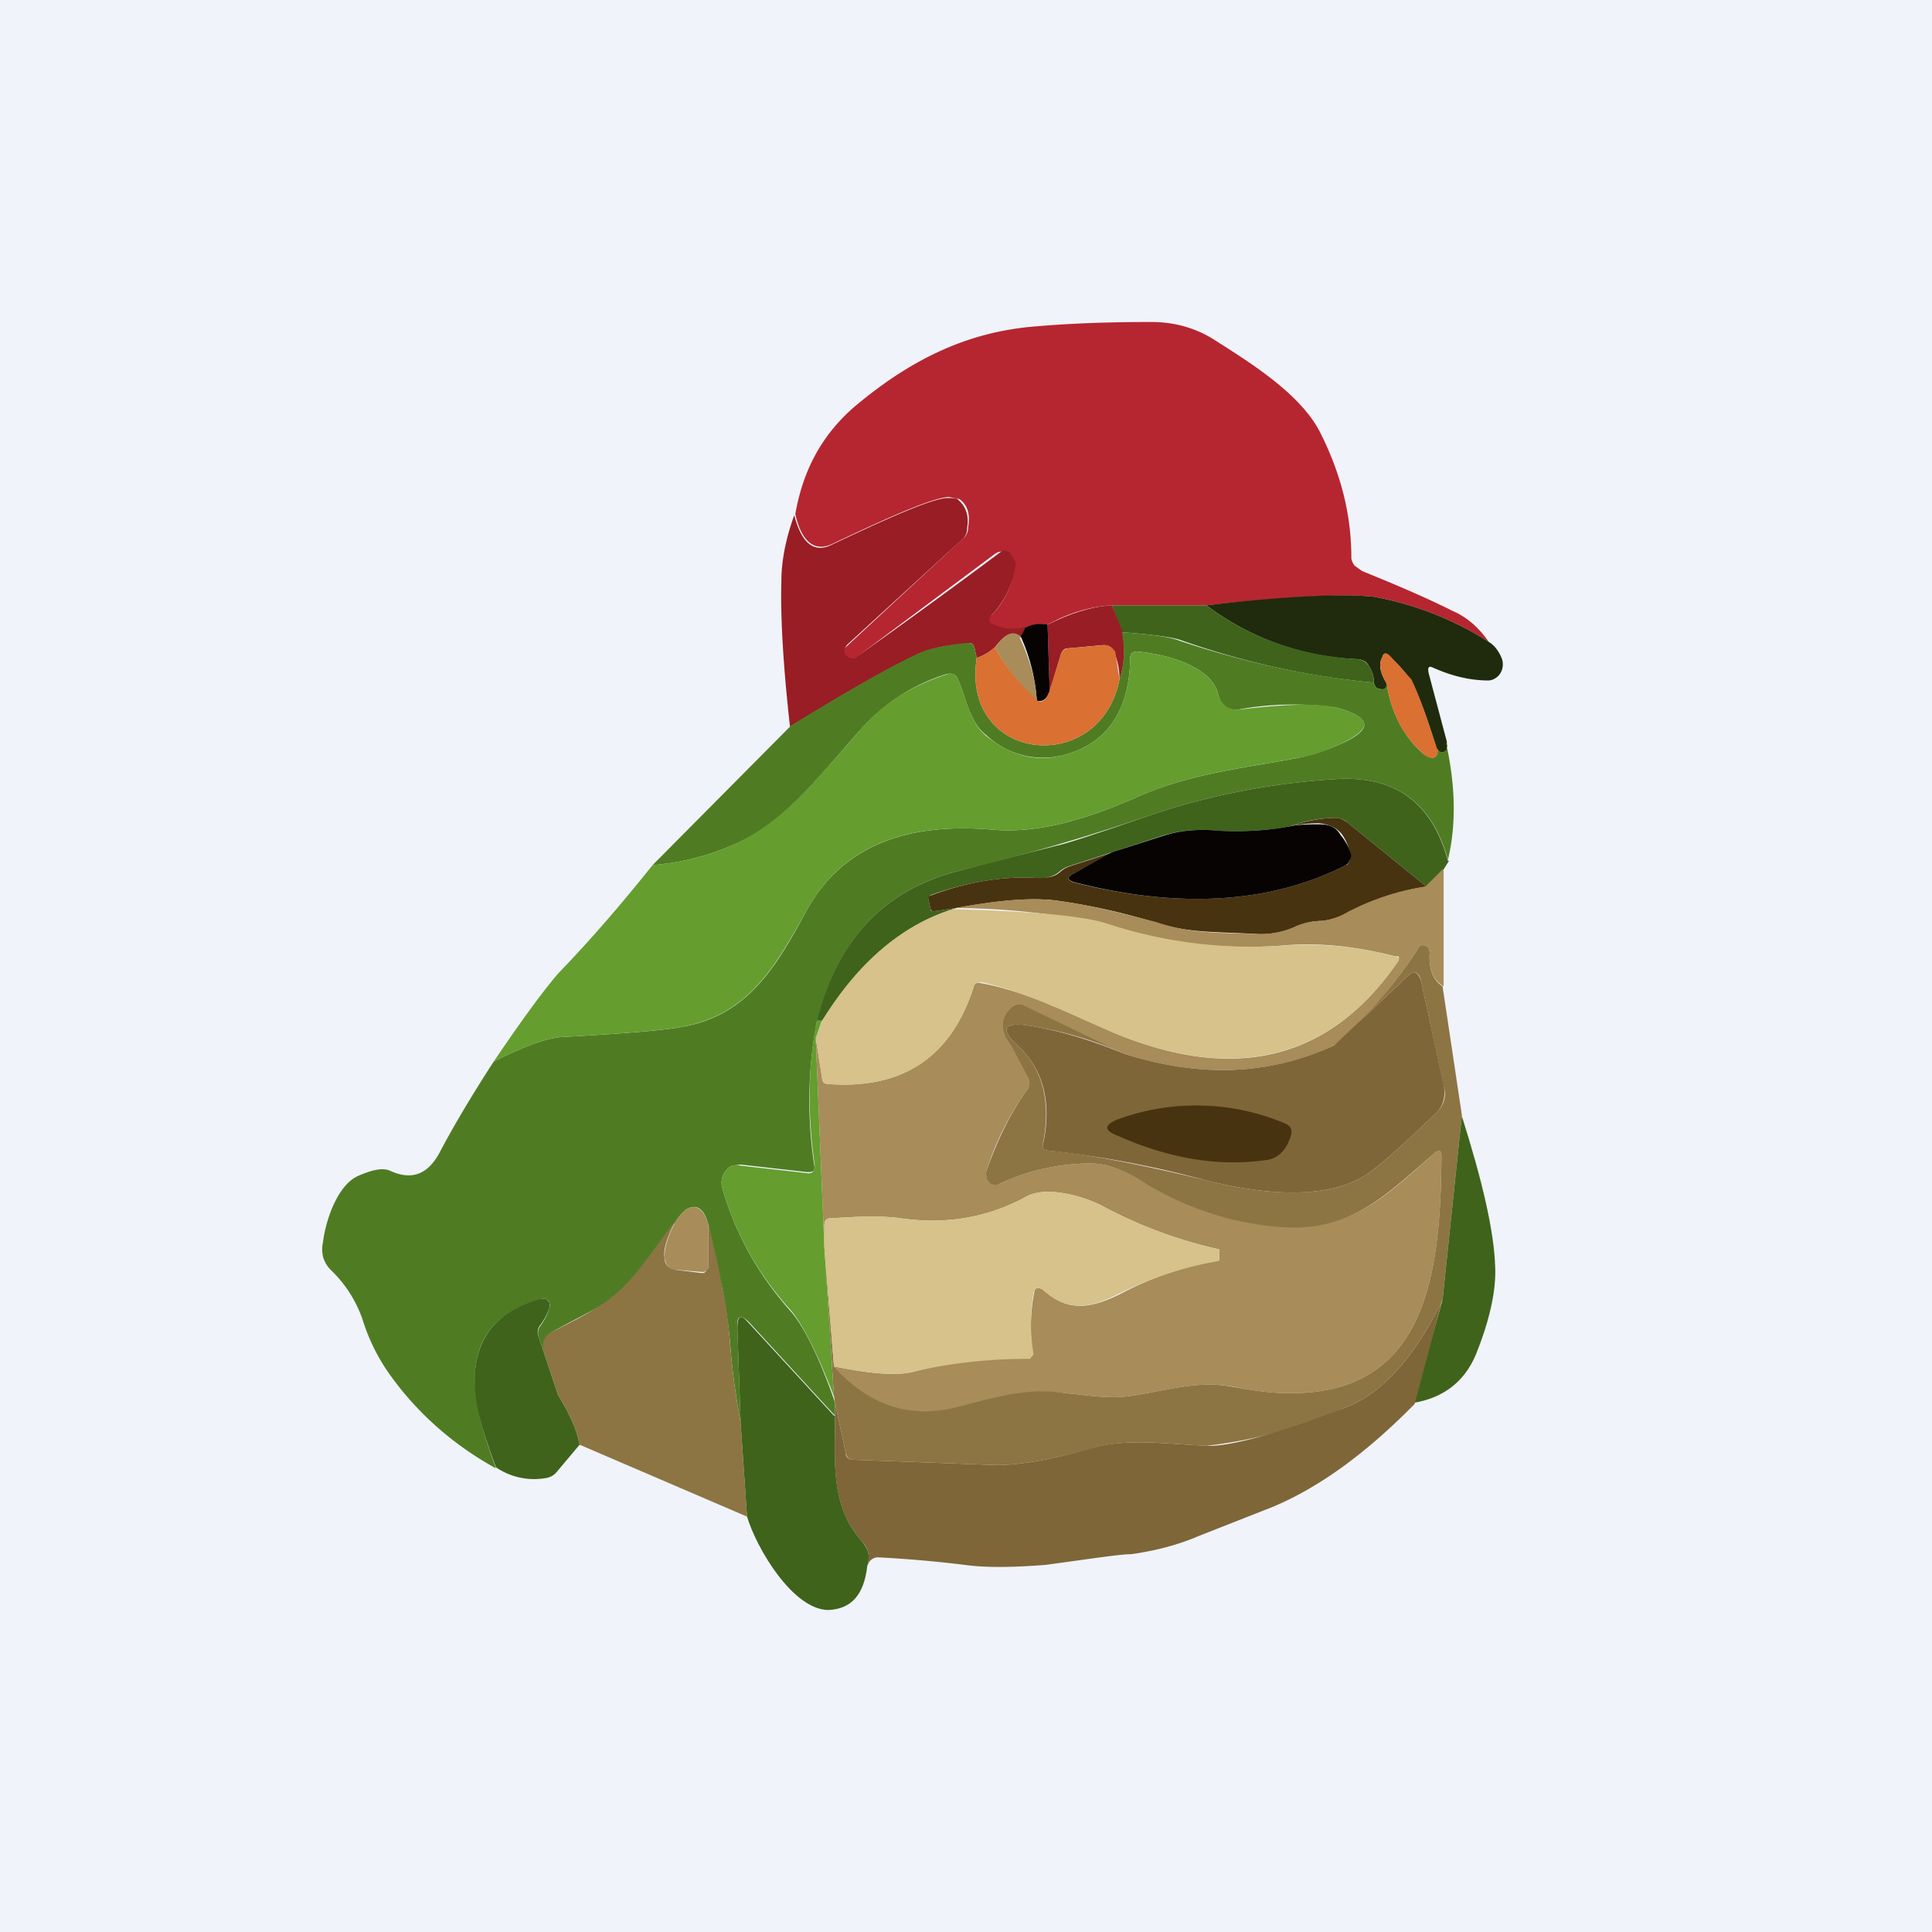 <!-- by TradingView --><svg width="18" height="18" viewBox="0 0 18 18" xmlns="http://www.w3.org/2000/svg"><path fill="#F0F3FA" d="M0 0h18v18H0z"/><path d="M13.87 5.98a3 3 0 0 0-1.07-.42c-.28-.03-.8 0-1.56.08h-.88c-.2.01-.4.07-.6.18a.3.3 0 0 0-.2.03.41.41 0 0 1-.32-.03c-.04-.02-.04-.04-.01-.08.12-.12.2-.28.22-.45v-.07a.13.13 0 0 0-.05-.06.11.11 0 0 0-.13 0l-1.3.97c-.03.02-.05.02-.07 0-.05-.03-.06-.07-.01-.11L8.99 5a.13.13 0 0 0 .03-.09c.02-.11 0-.2-.08-.26l-.1-.02c-.15.01-.5.16-1.07.43-.17.09-.3 0-.36-.27.07-.41.25-.74.55-1 .5-.42 1.03-.7 1.7-.75.35-.03.7-.04 1.07-.04.22 0 .42.06.59.17.33.21.78.49.97.84.2.39.3.78.3 1.18 0 .03.01.05.03.08l.07.05c.27.11.56.23.84.37.14.06.25.16.34.29Z" fill="#B62630"/><path d="m9.55 5.85-.04.09c-.07-.07-.14-.04-.24.09a.5.5 0 0 1-.17.1l-.02-.09C9.07 6 9.05 5.98 9 6c-.2.01-.37.05-.5.12-.27.13-.65.35-1.14.65-.06-.54-.09-1-.08-1.36 0-.18.04-.39.12-.61.07.27.19.36.36.27.57-.27.92-.42 1.06-.43.06 0 .1 0 .11.02.07.06.1.15.08.26 0 .04-.01.07-.04.1L7.9 6c-.05.05-.04.09 0 .12.03.02.06.02.08 0a64.08 64.08 0 0 0 1.36-.99c.03 0 .05 0 .07.02l.04.06c.01.02.02.05.01.07a.86.86 0 0 1-.22.45c-.03.04-.03.06 0 .08.1.05.2.06.32.03Z" fill="#991D24"/><path d="M13.87 5.98c.05.03.09.08.12.15a.16.16 0 0 1-.01.14.14.14 0 0 1-.05.05.13.13 0 0 1-.06.02c-.17 0-.34-.04-.52-.12-.04-.02-.05 0-.04.05l.17.64v.08c-.04.03-.06.02-.09 0-.1-.32-.18-.54-.25-.66a1.37 1.37 0 0 0-.2-.22c-.02-.03-.05-.03-.06.01-.04.07-.02.15.04.25 0 .04-.02.06-.06.05-.03 0-.05-.02-.06-.06a.26.26 0 0 0-.05-.16c-.02-.04-.06-.06-.13-.06a2.5 2.5 0 0 1-1.38-.5c.76-.09 1.28-.11 1.56-.08a3 3 0 0 1 1.07.42Z" fill="#1F2B0C"/><path d="M11.24 5.64c.4.3.85.46 1.38.5.07 0 .1.02.13.06.03.04.05.09.05.16a7.53 7.53 0 0 1-1.81-.4c-.1-.03-.28-.05-.54-.07l-.09-.25h.88Z" fill="#3F631B"/><path d="m10.36 5.64.1.25c.02.16.02.3-.03.44 0-.1-.02-.18-.05-.26-.02-.04-.05-.06-.1-.06l-.33.03c-.04 0-.06.03-.07.07l-.1.33-.02-.62c.2-.1.4-.17.6-.18Z" fill="#991D24"/><path d="m9.76 5.82.02.62c-.03.08-.07.1-.12.09a1.74 1.74 0 0 0-.15-.6l.04-.08a.3.3 0 0 1 .21-.03Z" fill="#060302"/><path d="M12.8 6.36c.01.04.03.06.06.06.04 0 .05 0 .06-.05.04.27.16.5.35.66l.07.03c.04 0 .06-.03.05-.08.03.03.05.04.08.01.02-.02.02-.04 0-.08.09.4.1.77.02 1.1-.15-.54-.5-.79-1.06-.75a6.7 6.7 0 0 0-1.67.32 19.79 19.79 0 0 1-1.85.54c-.68.18-1.11.64-1.3 1.4a3.94 3.94 0 0 0-.02 1.36l-.01.03-.03.01h-.03l-.62-.07-.08.01a.16.16 0 0 0-.06.05.18.18 0 0 0-.03.16c.12.42.33.8.63 1.14.11.12.25.38.4.8l.02.06v.12l-.8-.87c-.08-.08-.12-.06-.11.05l.03.88a6.83 6.83 0 0 1-.09-.64 4.7 4.7 0 0 0-.08-.6l-.13-.6c-.04-.15-.11-.2-.21-.14a.44.44 0 0 0-.1.12c-.23.29-.4.6-.7.78l-.43.23a.15.15 0 0 0-.08.08.17.17 0 0 0 0 .11l.12.4-.18-.53a.11.11 0 0 1 .01-.1.58.58 0 0 0 .09-.18.07.07 0 0 0-.02-.07l-.02-.01h-.03c-.49.13-.7.46-.6.98.01.12.07.32.17.6-.4-.22-.74-.52-1-.89a1.79 1.79 0 0 1-.24-.49 1.16 1.16 0 0 0-.3-.47.28.28 0 0 1-.07-.12.3.3 0 0 1 0-.14c.02-.18.13-.54.34-.62.14-.06.23-.07.29-.04.2.09.35.03.46-.18.1-.19.26-.47.5-.84.3-.15.52-.23.67-.23.54-.03.9-.06 1.07-.09.6-.1.87-.52 1.16-1.06.37-.7 1.06-.84 1.75-.78.46.04.93-.12 1.38-.32.49-.21 1-.26 1.47-.35.14-.03.26-.07.37-.12.33-.14.32-.26-.03-.35a2.87 2.87 0 0 0-.9.02c-.1.01-.16-.03-.19-.14-.06-.27-.51-.38-.76-.4-.04 0-.06.02-.06.07-.01.5-.23.8-.64.9a.77.77 0 0 1-.7-.19c-.16-.12-.19-.36-.27-.53-.02-.04-.05-.05-.1-.04-.33.1-.62.3-.84.56-.39.44-.7.85-1.17 1.04-.23.1-.48.16-.73.18l1.29-1.3c.49-.3.87-.52 1.14-.65.13-.07.3-.1.5-.12.04 0 .06.01.07.05l.02.09c-.15.98 1.15 1.11 1.33.2a.84.84 0 0 0 .02-.44c.26.02.44.04.54.08.6.2 1.2.33 1.81.39Z" fill="#4F7C23"/><path d="M9.5 5.94c.1.21.15.41.16.59a1.86 1.86 0 0 1-.39-.5c.1-.13.17-.16.24-.1Z" fill="#A88C59"/><path d="M9.27 6.03c.08.15.2.32.4.5.04.02.08-.01.11-.1l.1-.32c.01-.04.03-.06.07-.07l.34-.03c.04 0 .07.02.1.06l.04.26c-.18.91-1.48.78-1.33-.2a.5.5 0 0 0 .17-.1Z" fill="#DA7032"/><path d="M4.6 9.89c.27-.4.47-.67.6-.82.31-.32.6-.66.88-1.01.25-.02.5-.08.73-.18.47-.2.78-.6 1.17-1.04.22-.27.5-.45.85-.56.04-.01.07 0 .09.04.08.17.11.4.26.53.23.19.47.25.71.19.41-.1.63-.4.64-.9 0-.05.02-.07.06-.07.25.02.7.13.76.4.03.1.1.15.2.14.42-.05.72-.06.89-.02.35.09.36.2.03.35-.11.05-.23.1-.37.12-.48.09-.98.14-1.47.35-.45.2-.92.36-1.38.32-.7-.06-1.38.08-1.75.78-.3.54-.55.95-1.16 1.06-.18.03-.53.06-1.07.09-.15 0-.37.08-.67.23Z" fill="#659D2F"/><path d="M13.4 6.98c0 .05-.02.08-.06.08-.02 0-.04 0-.07-.03-.2-.17-.31-.39-.35-.66-.06-.1-.08-.18-.04-.25.01-.04.04-.04.07-.01l.2.22c.06.12.14.34.24.65Z" fill="#DA7032"/><path d="m13.5 8.02-.05.08-.16.16-.74-.6a.16.16 0 0 0-.1-.04c-.15 0-.3.03-.44.08-.2.04-.43.05-.66.04-.2-.02-.36 0-.5.04l-.49.16-.4.13a.27.27 0 0 0-.1.06.27.27 0 0 1-.19.05c-.3-.02-.64.03-1 .16l-.02.04.02.09c0 .02.02.02.03.02l.21-.03-.03.01c-.48.15-.88.5-1.22 1.04h-.05c.19-.75.62-1.21 1.3-1.39l.93-.24c.1-.02.4-.12.92-.3a6.7 6.7 0 0 1 1.67-.32c.56-.04.91.21 1.06.76Z" fill="#3F631B"/><path d="M13.29 8.26c-.26.04-.5.12-.73.24a.6.6 0 0 1-.24.08.6.6 0 0 0-.26.06.8.8 0 0 1-.38.06c-.4-.02-.6-.01-.9-.1a5.88 5.88 0 0 0-.94-.21c-.24-.03-.55 0-.93.07l-.21.03c-.01 0-.02 0-.03-.02l-.02-.09c0-.02 0-.03.03-.04.35-.13.68-.18 1-.16.08 0 .14-.01.19-.05a.27.27 0 0 1 .1-.06l.4-.13-.37.2c-.06.03-.06.06 0 .08.83.21 1.74.25 2.54-.16.01 0 .03-.02.03-.04a.1.1 0 0 0 .01-.05.44.44 0 0 0-.08-.2c-.05-.06-.12-.09-.21-.1-.1 0-.19.01-.28.03.15-.05.3-.08.44-.08.04 0 .07.02.1.04l.74.6Z" fill="#483310"/><path d="m10.36 7.94.5-.16c.13-.04.3-.06.5-.04.22.01.44 0 .65-.04.1-.02.19-.02.28-.02.1 0 .16.03.2.1.05.06.08.12.1.19a.1.1 0 0 1-.02.05c0 .02-.02.03-.03.04-.8.41-1.71.37-2.53.16-.07-.02-.07-.05-.01-.08l.36-.2Z" fill="#060302"/><path d="M13.45 8.1v1.09c-.1-.06-.14-.16-.13-.32l-.01-.04a.1.1 0 0 0-.03-.02c-.03-.01-.06 0-.07.03-.21.33-.47.64-.78.9-.6.28-1.26.3-1.95.08l-.96-.45a.08.08 0 0 0-.05-.01.09.09 0 0 0-.04.02c-.1.1-.11.21-.02.35l.18.3a.1.1 0 0 1-.01.11c-.17.23-.3.49-.39.77a.1.1 0 0 0 0 .05l.02.05.05.03.05-.01a2 2 0 0 1 .86-.19c.14 0 .31.06.5.18.39.24.8.37 1.24.4.67.07 1-.28 1.46-.68.04-.03.06-.02.06.03-.01 1.11-.14 2.23-1.44 2.21-.12 0-.3-.02-.5-.06-.32-.06-.6.03-.92.08-.22.04-.42 0-.64-.02-.37-.05-.7.05-1.05.14-.42.1-.8-.03-1.11-.39.34.07.59.09.74.05a4.25 4.25 0 0 1 1.1-.14l.01-.02v-.02a1.72 1.72 0 0 1 .02-.58l.02-.02h.02l.03.01c.23.21.43.19.72.05a3.12 3.12 0 0 1 .93-.32v-.1a4.23 4.23 0 0 1-1.1-.41c-.2-.1-.53-.18-.7-.08-.37.2-.76.26-1.17.2-.23-.03-.44-.01-.65 0-.04 0-.06.02-.06.07v.2-.01L7.6 9.67l.06.38c0 .03.02.05.06.05.69.05 1.14-.25 1.35-.9 0-.04.04-.05.07-.04.55.1 1.07.42 1.47.55.96.33 1.8.15 2.42-.76v-.01a.03.03 0 0 0 0-.03H13c-.39-.1-.74-.13-1.06-.1a4.3 4.3 0 0 1-1.65-.2 6.78 6.78 0 0 0-1.39-.15c.38-.07.69-.1.93-.07.2.02.52.09.94.2.3.1.5.1.9.11a.8.8 0 0 0 .38-.06.6.6 0 0 1 .26-.06.6.6 0 0 0 .24-.08c.23-.12.47-.2.73-.24l.16-.16Z" fill="#A88C59"/><path d="M8.88 8.47c.71.02 1.19.06 1.42.13a4.3 4.3 0 0 0 1.65.21 3.18 3.18 0 0 1 1.08.11.03.03 0 0 1 0 .03c-.61.9-1.46 1.09-2.42.76-.4-.13-.92-.44-1.47-.56-.03 0-.06.01-.07.05-.21.65-.66.95-1.35.9-.04 0-.06-.02-.06-.05l-.06-.38.06-.16c.33-.54.74-.89 1.22-1.04Z" fill="#D6C28A"/><path d="m13.44 9.19.18 1.2-.18 1.72c-.26.54-.57.88-.92 1.01a4.3 4.3 0 0 1-1.28.35c-.41-.02-.74-.07-1.05.02-.29.08-.63.16-.91.16l-1.33-.05c-.04 0-.06-.02-.07-.06l-.1-.47-.01-.06-.09-1.4v.01l.09 1.11c.32.36.69.48 1.1.39.36-.09.69-.2 1.06-.14.22.02.42.06.64.02.32-.05.6-.14.91-.08.22.04.39.06.51.06 1.3.02 1.43-1.1 1.44-2.21 0-.05-.02-.06-.06-.03-.47.4-.79.75-1.46.69a2.8 2.8 0 0 1-1.23-.4c-.2-.13-.37-.19-.51-.19a2 2 0 0 0-.86.19.08.08 0 0 1-.1-.02.1.1 0 0 1-.02-.05.1.1 0 0 1 0-.05c.1-.28.22-.54.39-.77a.1.1 0 0 0 0-.1 6.12 6.12 0 0 0-.17-.31c-.1-.14-.08-.26.02-.35a.09.09 0 0 1 .04-.02h.05l.96.46a3.52 3.52 0 0 0-.93-.27c-.2-.02-.23.04-.07.19.24.22.31.53.24.9-.01.05 0 .08.05.08.34.03.82.12 1.44.27.46.12 1.14.22 1.54-.06.14-.1.35-.29.63-.56.07-.07.1-.15.07-.25l-.21-.98c-.02-.09-.07-.1-.13-.04l-.68.64c.31-.27.57-.57.78-.9.01-.03.04-.04.07-.03a.1.1 0 0 1 .03.02l.01.04c-.01.16.03.26.12.32Z" fill="#8D7443"/><path d="M10.48 9.82c.7.22 1.34.2 1.95-.08l.68-.64c.06-.06.1-.05.13.04l.21.97c.02.1 0 .19-.07.26-.28.27-.49.46-.63.56-.4.28-1.08.18-1.54.06a9.46 9.46 0 0 0-1.44-.27c-.05 0-.06-.03-.05-.07.08-.38 0-.69-.24-.91-.16-.15-.13-.21.07-.19.28.04.59.13.93.27Z" fill="#7F6638"/><path d="m7.66 9.5-.06.17.08 1.94.09 1.4c-.16-.42-.3-.68-.4-.8-.31-.34-.52-.72-.64-1.14a.18.18 0 0 1 .03-.16.16.16 0 0 1 .06-.05.15.15 0 0 1 .08 0l.62.07a.06.06 0 0 0 .06-.02l.01-.03v-.03c-.07-.48-.06-.93.02-1.34h.05Z" fill="#659D2F"/><path d="M11.78 10.81c-.44.06-.9-.02-1.37-.23-.13-.05-.12-.1 0-.15a2.13 2.13 0 0 1 1.57.04c.04.02.06.05.05.1-.04.14-.12.23-.25.24Z" fill="#483310"/><path d="M13.62 10.4c.19.6.3 1.07.31 1.4.01.2-.04.46-.16.77-.1.28-.3.45-.6.5l.27-.96.18-1.72Z" fill="#3F631B"/><path d="m7.77 12.73-.09-1.1v-.21c0-.05.02-.07.06-.07.21-.01.42-.03.65 0 .41.06.8 0 1.17-.2.17-.1.5-.02.7.08a4.24 4.24 0 0 0 1.1.41v.1l-.01.01c-.3.05-.61.15-.92.3-.29.15-.49.17-.72-.04L9.68 12h-.02l-.02.02-.01.02a1.72 1.72 0 0 0 0 .58l-.02.02-.01.02h-.02c-.37 0-.73.04-1.07.12-.15.04-.4.02-.74-.05Z" fill="#D6C28A"/><path d="M6.6 11.41v.4l-.02.03-.02.01h-.03l-.23-.02c-.07 0-.1-.05-.11-.12 0-.06.02-.17.1-.32a.44.44 0 0 1 .1-.12c.1-.06.17 0 .21.14Z" fill="#A88C59"/><path d="M6.28 11.4c-.07.14-.1.25-.09.31 0 .07.04.11.1.12l.24.03h.03l.02-.02.02-.03v-.4c.05.2.1.4.13.6.04.15.06.36.08.6.02.22.05.43.09.64l.06.88-1.56-.67c-.03-.15-.1-.3-.2-.46l-.13-.4a.17.17 0 0 1 0-.12.15.15 0 0 1 .09-.08c.14-.07.28-.14.42-.23.3-.18.48-.5.7-.78Z" fill="#8D7443"/><path d="M5.2 13c.1.16.17.31.2.46l-.21.25a.16.16 0 0 1-.1.06.63.63 0 0 1-.47-.1c-.1-.27-.16-.47-.18-.6-.08-.51.12-.84.6-.97h.04l.02.01.02.03v.04a.58.58 0 0 1-.09.17.11.11 0 0 0-.01.11l.18.54Z" fill="#3F631B"/><path d="m13.44 12.1-.26.98c-.48.49-.95.82-1.4.99l-.61.24c-.21.09-.42.14-.63.17-.1 0-.36.04-.8.1-.27.02-.53.03-.75 0a11.3 11.3 0 0 0-.8-.07.1.1 0 0 0-.09.04l-.02.04a.22.22 0 0 0-.05-.23c-.3-.33-.25-.76-.25-1.17v-.12l.1.47c0 .04.03.06.07.06l1.33.05c.28 0 .62-.08.9-.16.32-.09.65-.04 1.06-.02.2.01.63-.1 1.28-.35.35-.13.66-.47.92-1.01Z" fill="#7F6638"/><path d="M7.78 13.19c0 .4-.05.84.25 1.17.06.07.08.14.05.23-.03.27-.15.4-.36.41-.33 0-.67-.57-.76-.87l-.06-.88-.03-.88c0-.11.03-.13.1-.05l.8.87Z" fill="#3F631B"/></svg>